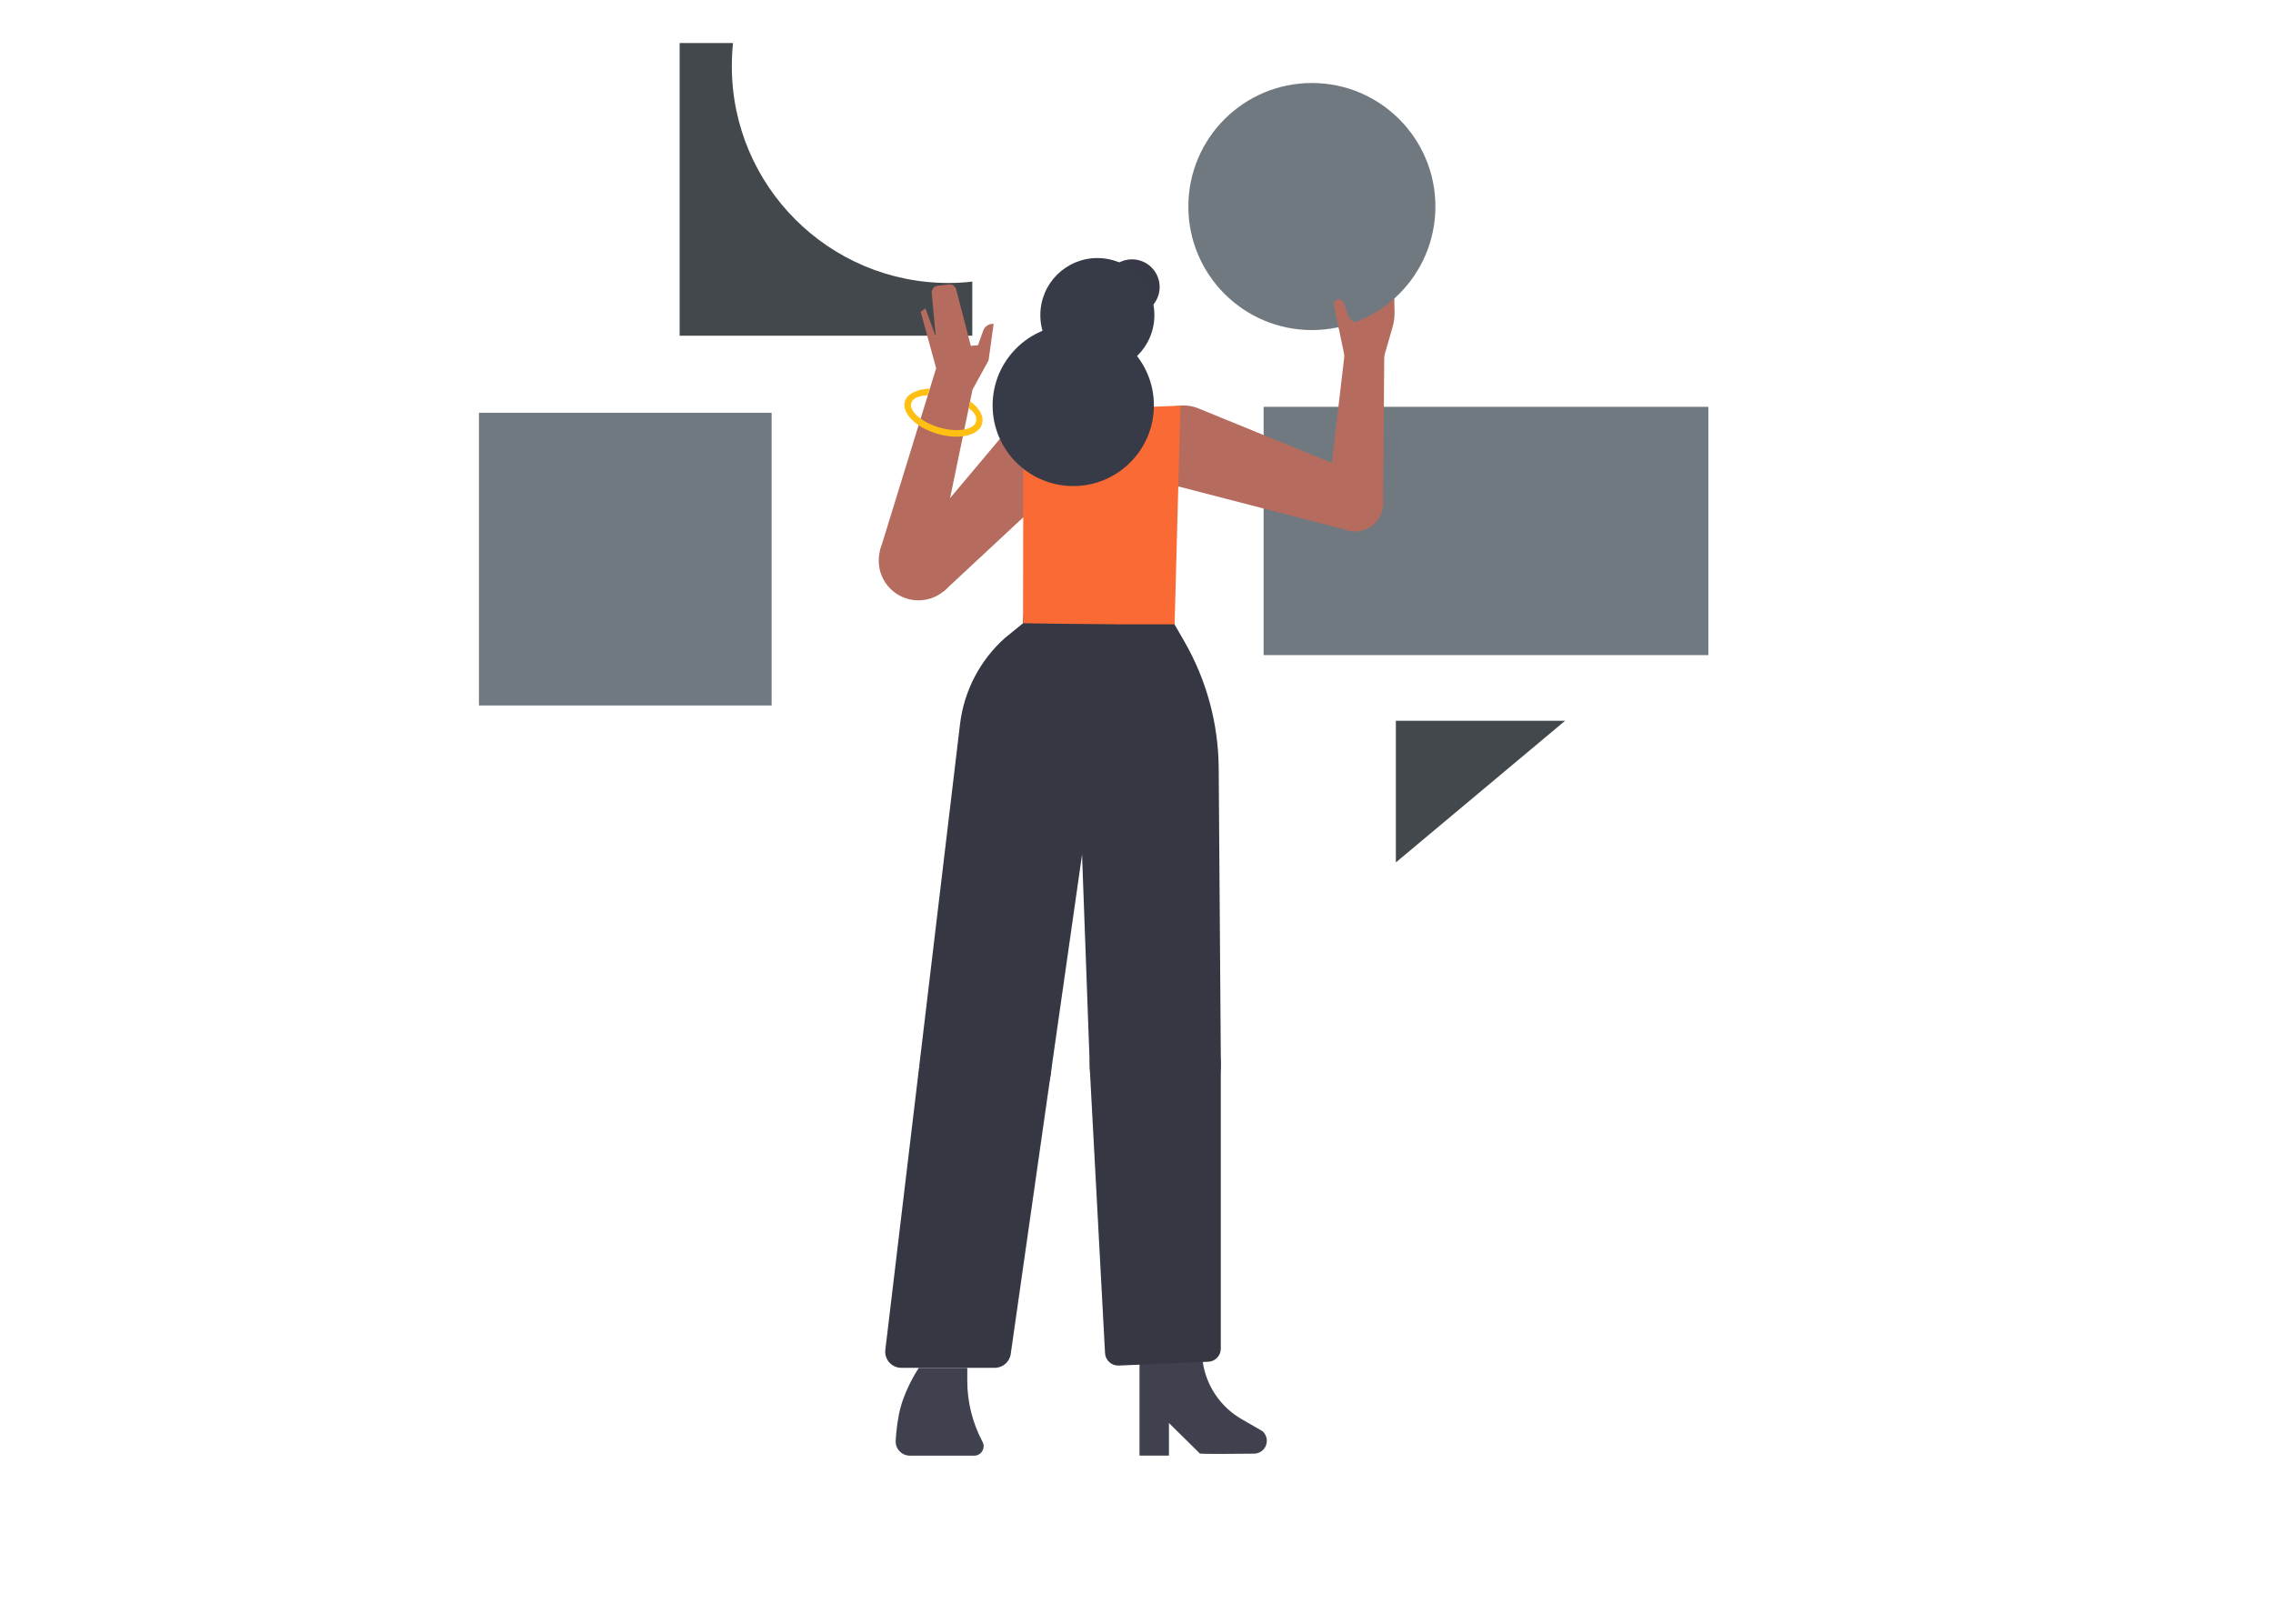 <?xml version="1.0" encoding="utf-8" ?>
<svg baseProfile="full" height="120.0" version="1.1" viewBox="0 0 168.0 120.0" width="168.0" xmlns="http://www.w3.org/2000/svg" xmlns:ev="http://www.w3.org/2001/xml-events" xmlns:xlink="http://www.w3.org/1999/xlink"><defs /><path d="M70.113,20.913C61.264,20.913 54.09,13.738 54.09,4.89C54.09,4.31 54.12,3.742 54.179,3.18H50.233V24.811H71.864V20.811C71.29,20.877 70.704,20.913 70.113,20.913Z" fill="#43484c" fill-opacity="1.0" /><path d="M126.266,30.066H93.395V48.415H126.266V30.066Z" fill="#707880" fill-opacity="1.0" /><path d="M57.031,30.506H35.4V52.137H57.031V30.506Z" fill="#707880" fill-opacity="1.0" /><path d="M115.682,53.266H103.169V63.737L115.682,53.266Z" fill="#43484c" fill-opacity="1.0" /><path d="M75.965,29.982L67.302,40.284L69.759,43.698L79.296,34.819L75.965,29.982Z" fill="#b56c5e" fill-opacity="1.0" /><path d="M98.057,37.456L99.402,25.982L102.313,26.03L102.23,37.318L98.057,37.456Z" fill="#b56c5e" fill-opacity="1.0" /><path d="M102.112,37.891C102.498,36.809 101.955,35.626 100.897,35.248C99.84,34.87 98.67,35.441 98.283,36.523C97.896,37.605 98.44,38.789 99.497,39.166C100.554,39.544 101.725,38.973 102.112,37.891Z" fill="#b56c5e" fill-opacity="1.0" /><path d="M99.797,39.238L84.132,35.184L84.688,32.273C85.029,30.509 86.895,29.499 88.557,30.174L100.897,35.214L99.797,39.238Z" fill="#b56c5e" fill-opacity="1.0" /><path d="M102.093,18.025C101.812,18.193 101.656,18.51 101.704,18.838L102.003,21.08L101.154,23.137C101.04,23.418 100.759,23.597 100.454,23.58L100.269,23.574C99.755,23.747 99.313,23.837 98.87,23.885L99.504,26.928L102.117,26.976L102.924,24.183C103.031,23.819 103.079,23.442 103.073,23.059L103.037,20.931L102.093,18.025Z" fill="#b56c5e" fill-opacity="1.0" /><path d="M79.109,33.165L83.862,33.165L83.862,24.49L79.109,24.49L79.109,33.165Z" fill="#b56c5e" fill-opacity="1.0" /><path d="M71.493,101.087V102.055C71.493,103.622 71.882,105.164 72.617,106.551C72.868,107.018 72.527,107.58 72.001,107.58H67.254C66.65,107.58 66.166,107.072 66.202,106.468C66.244,105.75 66.346,104.794 66.573,103.975C67.009,102.408 67.912,101.093 67.912,101.093H71.493V101.087Z" fill="#40414e" fill-opacity="1.0" /><path d="M88.892,100.604C89.137,102.397 90.201,103.975 91.767,104.878L93.304,105.763C93.513,105.942 93.633,106.206 93.633,106.481C93.633,107.001 93.214,107.425 92.694,107.431C91.271,107.449 88.73,107.467 88.682,107.419C88.617,107.353 86.398,105.165 86.398,105.165V107.575H84.222V100.807L88.892,100.604Z" fill="#40414e" fill-opacity="1.0" /><path d="M81.215,51.739C84.309,51.739 86.817,49.239 86.817,46.155C86.817,43.071 84.309,40.571 81.215,40.571C78.121,40.571 75.613,43.071 75.613,46.155C75.613,49.239 78.121,51.739 81.215,51.739Z" fill="#292b33" fill-opacity="1.0" /><path d="M75.643,30.407L75.613,46.155H86.817L87.247,29.982L75.643,30.407Z" fill="#fa6a35" fill-opacity="1.0" /><path d="M70.955,53.527C71.248,51.058 72.438,48.78 74.297,47.13L75.613,46.06L82.405,46.155L77.723,78.924C74.423,78.924 71.183,78.919 67.936,78.835L70.955,53.527Z" fill="#353742" fill-opacity="1.0" /><path d="M67.936,78.84C71.182,78.924 74.423,78.929 77.723,78.929L74.704,100.064C74.62,100.65 74.118,101.087 73.526,101.087H66.62C65.903,101.087 65.353,100.465 65.437,99.753L67.936,78.84Z" fill="#353742" fill-opacity="1.0" /><path d="M79.355,46.155H86.817L87.534,47.399C89.173,50.245 90.051,53.467 90.075,56.75L90.237,78.948C87.182,79.074 83.559,78.913 80.551,78.924L79.355,46.155Z" fill="#353742" fill-opacity="1.0" /><path d="M72.869,83.527C75.543,83.527 77.711,81.359 77.711,78.685C77.711,76.01 75.543,73.842 72.869,73.842C70.194,73.842 68.026,76.01 68.026,78.685C68.026,81.359 70.194,83.527 72.869,83.527Z" fill="#353742" fill-opacity="1.0" /><path d="M85.388,83.527C88.062,83.527 90.23,81.359 90.23,78.685C90.23,76.01 88.062,73.842 85.388,73.842C82.713,73.842 80.545,76.01 80.545,78.685C80.545,81.359 82.713,83.527 85.388,83.527Z" fill="#353742" fill-opacity="1.0" /><path d="M90.23,78.948V99.67C90.23,100.19 89.824,100.615 89.304,100.638L82.685,100.919C82.153,100.943 81.705,100.531 81.675,100.005L80.545,78.924L90.23,78.948Z" fill="#353742" fill-opacity="1.0" /><path d="M83.666,23.256C84.796,23.256 85.711,22.341 85.711,21.212C85.711,20.082 84.796,19.167 83.666,19.167C82.537,19.167 81.622,20.082 81.622,21.212C81.622,22.341 82.537,23.256 83.666,23.256Z" fill="#373a46" fill-opacity="1.0" /><path d="M83.791,23.998L81.884,23.531" fill="#000000" fill-opacity="0.0" /><path d="M80.94,25.206C81.544,25.206 82.034,24.716 82.034,24.112C82.034,23.507 81.544,23.018 80.94,23.018C80.336,23.018 79.846,23.507 79.846,24.112C79.846,24.716 80.336,25.206 80.94,25.206Z" fill="#b56c5e" fill-opacity="1.0" /><path d="M80.39,26.455C80.846,26.455 81.215,26.085 81.215,25.63C81.215,25.174 80.846,24.805 80.39,24.805C79.934,24.805 79.565,25.174 79.565,25.63C79.565,26.085 79.934,26.455 80.39,26.455Z" fill="#ffc013" fill-opacity="1.0" /><path d="M81.107,27.501C83.435,27.501 85.322,25.614 85.322,23.286C85.322,20.958 83.435,19.071 81.107,19.071C78.779,19.071 76.892,20.958 76.892,23.286C76.892,25.614 78.779,27.501 81.107,27.501Z" fill="#373a47" fill-opacity="1.0" /><path d="M79.326,35.92C82.618,35.92 85.286,33.251 85.286,29.959C85.286,26.667 82.618,23.998 79.326,23.998C76.034,23.998 73.365,26.667 73.365,29.959C73.365,33.251 76.034,35.92 79.326,35.92Z" fill="#373a47" fill-opacity="1.0" /><path d="M69.054,42.46L71.882,28.792L73.066,26.634L73.442,23.932H73.383C73.06,23.932 72.779,24.135 72.671,24.434L72.283,25.516L71.756,25.558L70.674,21.397C70.608,21.152 70.375,20.99 70.124,21.02L69.311,21.116C69.036,21.146 68.839,21.391 68.863,21.666L69.168,24.9L68.396,22.784L68.05,23.047L69.192,27.214L65.024,40.738L69.054,42.46Z" fill="#b56c5e" fill-opacity="1.0" /><path d="M67.882,44.368C69.504,44.368 70.818,43.054 70.818,41.433C70.818,39.811 69.504,38.497 67.882,38.497C66.261,38.497 64.947,39.811 64.947,41.433C64.947,43.054 66.261,44.368 67.882,44.368Z" fill="#b56c5e" fill-opacity="1.0" /><path d="M70.92,32.266C71.774,32.218 72.414,31.889 72.581,31.339C72.743,30.795 72.438,30.191 71.703,29.659L71.595,30.167C72.139,30.556 72.217,30.873 72.121,31.202C71.972,31.716 70.824,32.003 69.413,31.59C68.008,31.178 67.195,30.311 67.35,29.797C67.452,29.456 67.858,29.241 68.564,29.217L68.719,28.721C67.787,28.757 67.045,29.103 66.884,29.659C66.627,30.532 67.679,31.584 69.275,32.057C69.855,32.23 70.423,32.296 70.92,32.266Z" fill="#ffc013" fill-opacity="1.0" /><path d="M96.963,24.393C102.005,24.393 106.092,20.305 106.092,15.263C106.092,10.221 102.005,6.134 96.963,6.134C91.92,6.134 87.833,10.221 87.833,15.263C87.833,20.305 91.92,24.393 96.963,24.393Z" fill="#707880" fill-opacity="1.0" /><path d="M100.293,23.812C99.994,23.8 99.737,23.603 99.641,23.322L99.318,22.383C99.246,22.18 99.025,22.078 98.828,22.15C98.655,22.216 98.553,22.401 98.589,22.58L98.936,24.26C99.384,24.212 99.796,23.985 100.311,23.812H100.293Z" fill="#b56c5e" fill-opacity="1.0" /></svg>